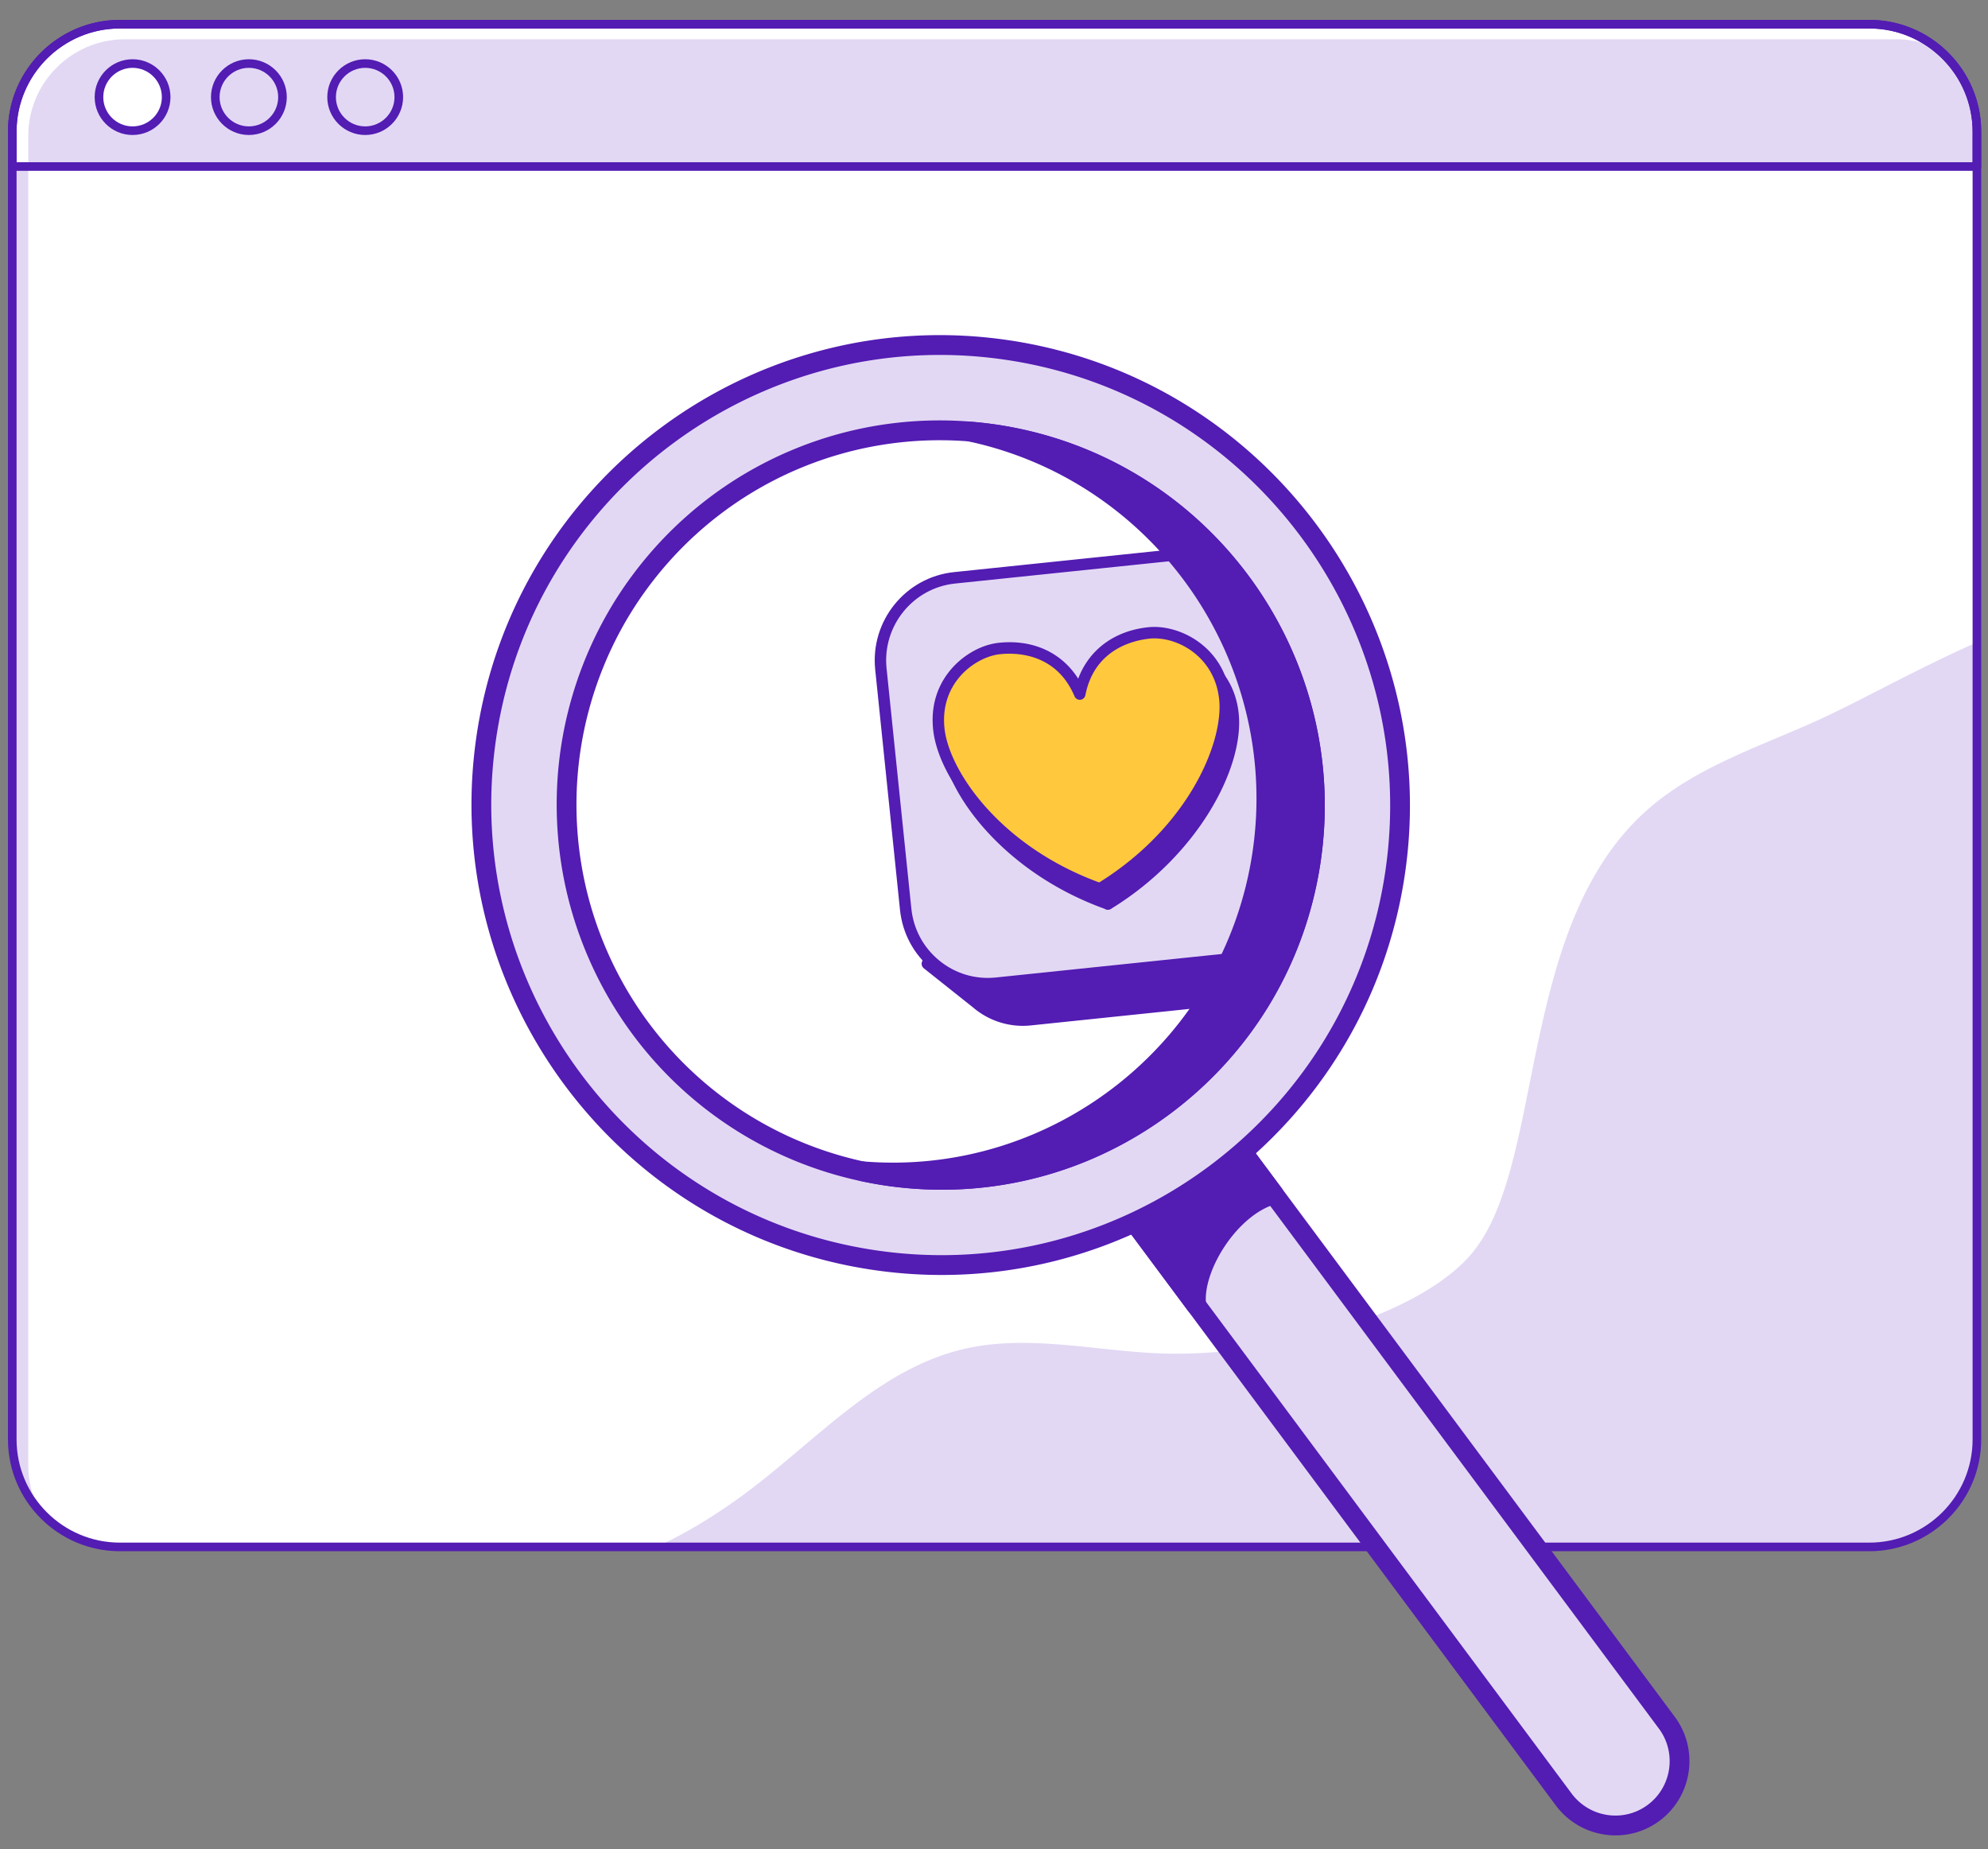 <svg xmlns="http://www.w3.org/2000/svg" viewBox="0 0 1000 930" width="1000" height="930"><rect x="0" y="0" width="1000" height="930" fill="#808080" stroke="none"/><path fill="#FFF" fill-opacity="0" d="M0 0h1000v930H0z"/><g transform="translate(4.0 10.0) rotate(0.0 496.5 385.0) scale(1.083 1.082)"><svg width="916.516" height="711.854" viewBox="0 0 916.516 711.854"><path d="M914.516 51.159V660.7c0 27.144-22.012 49.156-49.156 49.156H51.16c-27.154 0-49.157-22.012-49.157-49.156V51.159c0-27.154 22.002-49.157 49.157-49.157h814.199c27.144 0 49.157 22.003 49.157 49.157z" fill="#fff"/><g fill="#E2D8F4"><path d="M914.516 289.342V660.7c0 27.144-22.012 49.156-49.156 49.156H301.131c11.257-5.112 23.89-12.319 38.116-22.533 34.331-24.667 63.569-59.863 104.723-69.468 28.58-6.675 58.319.285 87.626 1.868 55.773 3.018 124.946-17.411 148.915-47.033 33.731-41.695 20.223-151.402 80.597-205.189 21.806-19.427 50.385-28.963 77.077-40.83 20.43-9.084 47.043-24.361 76.331-37.329zm0-238.183v17.008H2.004V51.159c0-27.154 22.002-49.157 49.157-49.157H865.36c1.268 0 2.537.049 3.785.148.403.029.806.059 1.209.108.492.049.983.098 1.465.167a18.9 18.9 0 0 1 1.022.147l.747.118c.256.039.501.088.757.138.305.049.61.108.914.177.226.039.452.088.678.147a43.58 43.58 0 0 1 2.871.718c.393.108.777.226 1.16.344.61.187 1.209.394 1.799.6.344.118.688.246 1.022.373.433.167.855.334 1.278.511.246.098.492.197.727.305.334.147.659.285.993.443a46.288 46.288 0 0 1 5.673 3.067c.728.457 1.438.941 2.14 1.436.24.169.48.337.716.51.607.445 1.206.901 1.792 1.371.284.228.561.463.84.697.172.144.348.284.518.43l-.052-.025c10.466 9.006 17.102 22.333 17.102 37.227zM15.63 694.647C7.195 685.819 2.004 673.874 2.004 660.7V68.167h7.432v603.721a44.687 44.687 0 0 0 6.194 22.759z"/></g><path d="M897.468 13.957a44.719 44.719 0 0 0-20.498-4.945H54.415c-24.844 0-44.978 20.134-44.978 44.978v14.177H2.004V51.159c0-27.154 22.002-49.157 49.157-49.157H865.36c1.278 0 2.537.049 3.785.148.403.029.806.059 1.209.108.492.049.983.098 1.465.167a18.9 18.9 0 0 1 1.022.147l.747.118c.256.039.501.088.757.138.305.049.61.108.914.177.226.039.452.088.678.147a43.58 43.58 0 0 1 2.871.718c.393.108.777.226 1.16.344.61.187 1.209.394 1.799.6.344.118.688.246 1.022.373.433.167.855.334 1.278.511.246.098.492.197.727.305.334.147.659.285.993.443a50.007 50.007 0 0 1 5.673 3.067 50.117 50.117 0 0 1 6.008 4.444z" fill="#fff"/><path d="M864.516 711.854H52c-28.673 0-52-23.327-52-52V52C0 23.327 23.327 0 52 0h812.516c28.673 0 52 23.327 52 52v607.854c0 28.673-23.327 52-52 52zM52 4C25.533 4 4 25.533 4 52v607.854c0 26.467 21.533 48 48 48h812.516c26.467 0 48-21.533 48-48V52c0-26.467-21.533-48-48-48z" fill="#531CB3"/><path d="M914.516 70.169H2a2 2 0 0 1-2-2V52C0 23.327 23.327 0 52 0h812.516c28.673 0 52 23.327 52 52v16.169a2 2 0 0 1-2 2zM4 66.169h908.516V52c0-26.467-21.533-48-48-48H52C25.533 4 4 25.533 4 52z" fill="#531CB3"/><circle cx="57.88" cy="35.902" fill="#fff" r="15.607"/><path d="M57.88 53.509c-9.709 0-17.607-7.898-17.607-17.607 0-9.708 7.898-17.607 17.607-17.607 9.708 0 17.607 7.898 17.607 17.607 0 9.708-7.899 17.607-17.607 17.607zm0-31.214c-7.503 0-13.607 6.104-13.607 13.607s6.104 13.607 13.607 13.607 13.607-6.104 13.607-13.607-6.104-13.607-13.607-13.607z" fill="#531CB3"/><circle cx="111.904" cy="35.902" fill="#E2D8F4" r="15.607"/><path d="M111.904 53.509c-9.708 0-17.607-7.898-17.607-17.607 0-9.708 7.898-17.607 17.607-17.607s17.607 7.898 17.607 17.607c0 9.708-7.899 17.607-17.607 17.607zm0-31.214c-7.503 0-13.607 6.104-13.607 13.607s6.104 13.607 13.607 13.607 13.607-6.104 13.607-13.607-6.104-13.607-13.607-13.607z" fill="#531CB3"/><circle cx="165.928" cy="35.902" fill="#E2D8F4" r="15.607"/><path d="M165.928 53.509c-9.708 0-17.607-7.898-17.607-17.607 0-9.708 7.898-17.607 17.607-17.607s17.607 7.898 17.607 17.607c0 9.708-7.898 17.607-17.607 17.607zm0-31.214c-7.503 0-13.607 6.104-13.607 13.607s6.104 13.607 13.607 13.607 13.607-6.104 13.607-13.607-6.104-13.607-13.607-13.607z" fill="#531CB3"/></svg></g><g transform="translate(440.0 275.0) rotate(0.0 122.0 120.5) scale(1.436 1.442)"><svg width="169.927" height="167.111" viewBox="0 0 169.927 167.111"><path d="m167.756 121.406-8.813-85.05a24.88 24.88 0 0 0-8.041-15.902l.002-.002-.022-.017a25.22 25.22 0 0 0-3.002-2.338L131.853 5.615l-7.466 9.205-84.561 8.762c-13.725 1.422-23.698 13.7-22.276 27.425l8.778 84.719-7.894 9.733 17.26 13.67c.49.418.992.819 1.513 1.198l.03.023.001-.002a24.888 24.888 0 0 0 17.238 4.627l85.05-8.812c17.393-1.802 30.032-17.363 28.23-34.757z" fill="#531CB3"/><path d="M51.89 167.109a26.926 26.926 0 0 1-15.746-5.083 26.052 26.052 0 0 1-1.748-1.375l-17.204-13.624a2.003 2.003 0 0 1-.311-2.828l7.373-9.091-8.693-83.896c-.743-7.169 1.351-14.198 5.895-19.793C26 25.823 32.451 22.333 39.62 21.591l83.736-8.677 6.944-8.561a2 2 0 0 1 2.782-.318l15.969 12.437a27.306 27.306 0 0 1 3.204 2.507 26.935 26.935 0 0 1 8.678 17.17l8.812 85.05c1.913 18.463-11.551 35.04-30.014 36.953l-85.05 8.812c-.931.097-1.863.145-2.791.145zm-13.519-8.408.041.029a22.957 22.957 0 0 0 15.858 4.256l85.05-8.812c16.269-1.687 28.133-16.294 26.448-32.562l-8.812-85.05a22.948 22.948 0 0 0-7.397-14.629l-.024-.022a23.193 23.193 0 0 0-2.758-2.146 2.572 2.572 0 0 1-.124-.089L132.171 8.398l-6.231 7.682a1.997 1.997 0 0 1-1.347.729l-84.561 8.762c-6.106.633-11.601 3.605-15.471 8.371s-5.654 10.753-5.021 16.859l8.778 84.719a1.997 1.997 0 0 1-.436 1.466l-6.62 8.162 15.674 12.414c.532.452.984.811 1.435 1.139z" fill="#531CB3"/><path d="m126.434 143.55-83.825 8.686c-15.897 1.647-30.12-9.905-31.767-25.802L2.156 42.609c-1.647-15.897 9.905-30.12 25.802-31.767l83.825-8.686c15.897-1.647 30.12 9.905 31.767 25.802l8.686 83.825c1.647 15.898-9.905 30.12-25.802 31.767z" fill="#E2D8F4"/><g fill="#531CB3"><path d="M39.568 154.393c-7.074.001-13.88-2.405-19.447-6.927-6.415-5.21-10.417-12.606-11.268-20.826L.167 42.815C-1.591 25.846 10.784 10.611 27.752 8.852L111.577.167c8.22-.848 16.28 1.548 22.694 6.759 6.415 5.21 10.417 12.606 11.268 20.826l8.686 83.824c1.758 16.969-10.616 32.204-27.585 33.963l-83.825 8.686c-1.086.113-2.17.168-3.247.168zM114.817 4c-.938 0-1.881.049-2.827.146l-83.825 8.685C13.389 14.362 2.615 27.628 4.146 42.403l8.686 83.825c.742 7.157 4.226 13.597 9.812 18.134 5.585 4.536 12.602 6.624 19.76 5.885l83.825-8.686c14.775-1.531 25.55-14.797 24.019-29.572l-8.686-83.824c-.742-7.157-4.226-13.598-9.812-18.134C126.903 6.094 120.976 4 114.817 4zm11.617 139.55h.01z"/><path d="M125.509 58.388c-1.772-17.105-16.898-24.038-26.59-23.034-10.635 1.102-21.457 7.222-24.228 21.319-5.603-13.229-17.449-17-28.084-15.898-9.693 1.004-23.075 10.891-21.303 27.996 1.77 17.079 22.043 43.588 56.35 55.8l.007.071.068-.043.075.028-.007-.071c31.074-18.986 45.482-49.089 43.712-66.168z"/><path d="M81.661 126.641a1.99 1.99 0 0 1-1.128-.349c-20.033-7.225-33.191-18.347-40.72-26.434-9.51-10.216-15.524-21.472-16.499-30.882-1.084-10.463 3.136-17.516 6.867-21.592 4.382-4.786 10.446-8.001 16.22-8.599 11.883-1.224 21.918 3.394 27.735 12.528 3.821-10.132 12.695-16.718 24.577-17.949 10.871-1.126 26.927 6.872 28.786 24.817 1.948 18.798-14.113 49.283-44.365 67.899a2.143 2.143 0 0 1-.931.485c-.178.051-.36.076-.542.076zm-31.672-84.04c-1.217 0-2.295.071-3.177.163-4.756.492-9.999 3.298-13.682 7.321-3.177 3.47-6.769 9.493-5.838 18.479 1.531 14.772 19.356 41.107 54.207 53.823 31.503-19.591 43.55-49.021 42.02-63.794-1.591-15.351-15.189-22.201-24.395-21.251-5.707.592-19.323 3.697-22.471 19.716a2 2 0 0 1-3.804.395c-5.384-12.711-16.198-14.852-22.86-14.852z"/></g><path d="M122.65 53.096c-1.772-17.105-16.898-24.038-26.59-23.034-10.635 1.102-21.457 7.222-24.228 21.319-5.603-13.229-17.449-17-28.084-15.898-9.693 1.004-23.075 10.891-21.303 27.996 1.77 17.079 22.043 43.588 56.35 55.8l.007.071.068-.043.075.028-.007-.071c31.074-18.986 45.481-49.088 43.712-66.168z" fill="#FFC83D"/><path d="M78.802 121.349a1.99 1.99 0 0 1-1.124-.347c-20.033-7.226-33.194-18.349-40.723-26.436-9.51-10.216-15.524-21.472-16.499-30.882-1.084-10.464 3.135-17.518 6.866-21.593 4.382-4.786 10.446-8.001 16.22-8.599 11.883-1.228 21.918 3.394 27.735 12.528 3.821-10.132 12.695-16.718 24.577-17.949 10.873-1.136 26.927 6.871 28.786 24.817 1.948 18.799-14.112 49.285-44.367 67.901a2.124 2.124 0 0 1-.93.483 1.887 1.887 0 0 1-.541.077zM47.13 37.309c-1.217 0-2.295.071-3.177.163-4.756.492-9.999 3.298-13.682 7.321-3.177 3.47-6.769 9.493-5.838 18.479 1.531 14.771 19.356 41.107 54.207 53.824 31.503-19.592 43.55-49.022 42.02-63.795-1.591-15.351-15.188-22.2-24.395-21.251-5.708.592-19.323 3.697-22.471 19.716a2 2 0 0 1-3.804.395C64.606 39.45 53.792 37.309 47.13 37.309z" fill="#531CB3"/></svg></g><g transform="translate(312.0 153.0) rotate(-23.365 236.0 425.0) scale(2.487 2.492)"><svg width="189.765" height="341.024" viewBox="0 0 189.765 341.024"><path d="M140.937 338.779c-4.846-.957-8.929-4.647-10.14-9.768L96.938 185.757c-1.651-6.987 2.674-13.99 9.661-15.641 6.986-1.654 13.99 2.673 15.642 9.661L156.1 323.031c1.651 6.987-2.674 13.99-9.661 15.641a12.94 12.94 0 0 1-5.502.107z" fill="#E2D8F4"/><g fill="#531CB3"><path d="M143.441 341.026c-.966 0-1.932-.095-2.892-.284a15.037 15.037 0 0 1-11.698-11.27l-33.86-143.254c-1.901-8.05 3.1-16.146 11.148-18.048a14.898 14.898 0 0 1 11.332 1.834 14.91 14.91 0 0 1 6.716 9.313l33.859 143.254c1.902 8.049-3.099 16.146-11.147 18.048a15 15 0 0 1-3.458.407zm-2.116-4.208c1.543.305 3.109.274 4.653-.091 5.903-1.395 9.57-7.332 8.176-13.235l-33.859-143.254a10.938 10.938 0 0 0-4.926-6.83 10.918 10.918 0 0 0-8.309-1.345c-5.903 1.395-9.571 7.332-8.177 13.235l33.86 143.253a11.03 11.03 0 0 0 8.581 8.266z"/><path d="M102.203 208.032c2.146-7.128 14.004-15.67 23.32-14.371l-3.282-13.884-25.303 5.981 5.265 22.275z"/><path d="M102.204 210.032h-.062a2 2 0 0 1-1.886-1.539l-5.266-22.275a1.999 1.999 0 0 1 1.486-2.406l25.304-5.981a2.002 2.002 0 0 1 2.406 1.486l3.281 13.885a2 2 0 0 1-2.223 2.441c-8.201-1.143-19.205 6.58-21.128 12.967a2 2 0 0 1-1.914 1.423zm-2.86-22.788 3.604 15.249c4.323-5.676 12.516-10.683 20.019-10.95l-2.212-9.359-21.411 5.061z"/></g><path d="M143.685 15.869C100.047-11.084 42.822 2.442 15.869 46.08S2.442 146.943 46.08 173.896s100.863 13.427 127.816-30.211 13.427-100.863-30.211-127.816zm15.56 118.767c-20.284 32.841-61.618 44.747-95.823 29.05a76.647 76.647 0 0 1-8.294-4.441c-24.724-15.271-37.585-42.479-35.724-69.585.806-11.867 4.43-23.709 11.114-34.531s15.651-19.365 25.901-25.398c23.404-13.801 53.491-14.482 78.215.789a76.544 76.544 0 0 1 7.684 5.428c29.349 23.558 37.209 65.848 16.925 98.689z" fill="#E2D8F4"/><path d="M94.727 189.729c-17.002 0-34.201-4.56-49.698-14.132C.523 148.108-13.321 89.535 14.168 45.029 41.656.523 100.229-13.322 144.736 14.168c44.506 27.489 58.351 86.062 30.86 130.568-17.917 29.009-49.044 44.993-80.869 44.993zm.304-185.694c-30.487 0-60.297 15.307-77.461 43.096-26.33 42.63-13.069 98.733 29.561 125.063 42.632 26.331 98.733 13.069 125.063-29.56 26.33-42.63 13.069-98.733-29.56-125.063C127.792 8.404 111.313 4.035 95.03 4.035zm-.251 168.511a77.026 77.026 0 0 1-32.192-7.043 78.902 78.902 0 0 1-8.51-4.557c-24.601-15.194-38.651-42.562-36.668-71.423.847-12.477 4.792-24.734 11.408-35.445 6.615-10.711 15.81-19.726 26.588-26.071 24.92-14.694 55.681-14.383 80.28.811a78.929 78.929 0 0 1 7.885 5.569c30.47 24.457 37.939 68.006 17.375 101.3-14.547 23.552-39.968 36.859-66.166 36.859zm.104-151.344c-12.921 0-25.851 3.412-37.448 10.251C47.215 37.47 38.496 46.02 32.22 56.18S22.203 77.964 21.4 89.796c-1.881 27.377 11.446 53.336 34.779 67.748a74.736 74.736 0 0 0 8.077 4.325c33.676 15.454 73.781 3.296 93.287-28.283 19.504-31.579 12.422-72.883-16.476-96.078a75.06 75.06 0 0 0-7.483-5.286c-11.885-7.34-25.287-11.019-38.7-11.019z" fill="#531CB3"/><path d="M134.637 30.518a76.229 76.229 0 0 0-4.311-2.452c32.237 22.915 41.567 67.233 20.487 101.362s-64.886 45.628-99.808 27.062a76.001 76.001 0 0 0 4.123 2.757c35.548 21.956 82.164 10.938 104.12-24.61s10.938-82.163-24.61-104.119z" fill="#531CB3"/><path d="M94.736 172.564c-14.241 0-28.238-3.943-40.659-11.615a77.964 77.964 0 0 1-4.231-2.829 2 2 0 0 1 2.098-3.396c34.15 18.155 76.829 6.583 97.169-26.347 20.338-32.929 11.577-76.275-19.945-98.681a2 2 0 0 1 2.098-3.396 77.927 77.927 0 0 1 4.424 2.516c36.429 22.501 47.761 70.443 25.26 106.872-10.899 17.647-28.019 29.993-48.204 34.764a78.255 78.255 0 0 1-18.008 2.112zm-14.889-5.54c10.431 2.181 21.297 2.06 31.977-.464 19.146-4.525 35.383-16.236 45.722-32.974 16.657-26.969 13.765-60.591-4.737-84.199 14.656 24.239 15.438 55.621-.294 81.092-15.785 25.557-44.33 38.912-72.667 36.545z" fill="#531CB3"/></svg></g></svg>
